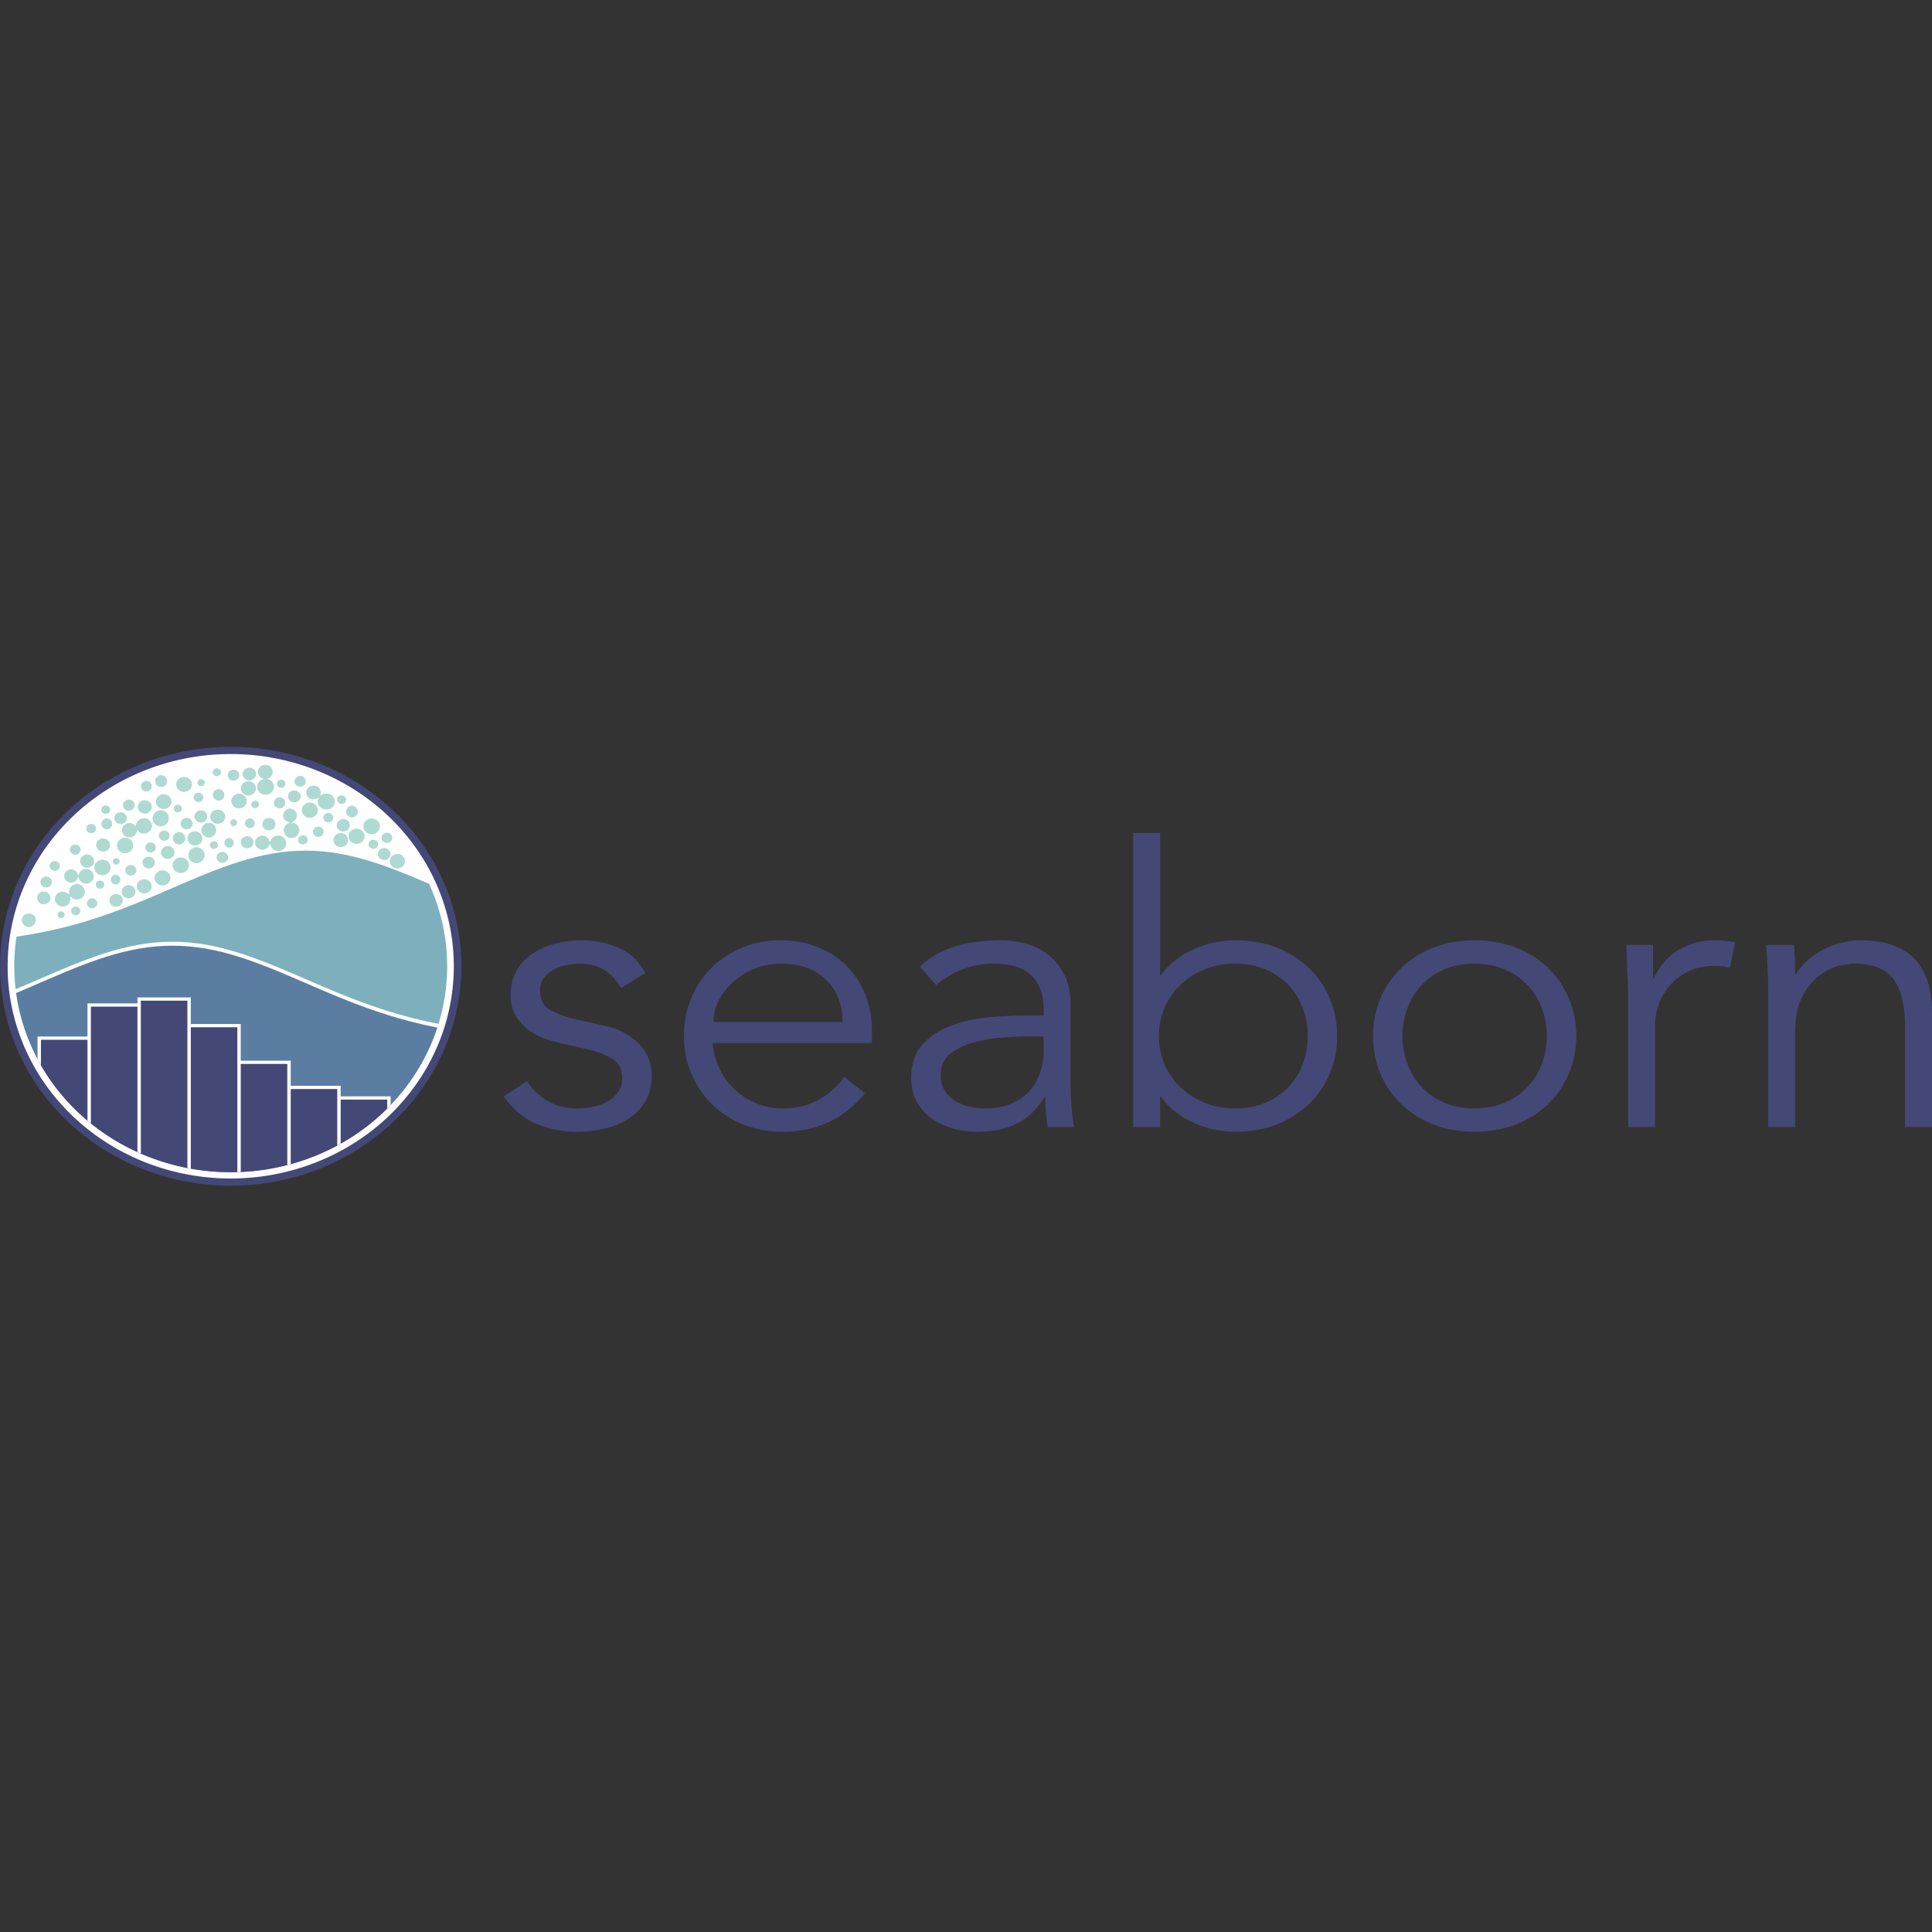 <svg xmlns="http://www.w3.org/2000/svg" xmlns:xlink="http://www.w3.org/1999/xlink" viewBox="0 0 128 128"><rect x="0" y="0" width="128" height="128" fill="#333333" stroke="none"/><path fill="#fff" stroke="#fff" d="M79.2 145.098A65.901 65.901 0 0 0 145.098 79.2 65.901 65.901 0 0 0 79.2 13.302 65.901 65.901 0 0 0 13.302 79.2 65.901 65.901 0 0 0 79.2 145.098Z" clip-path="url(#a)" transform="matrix(.226 0 0 .215 -2.613 46.99)"/><g transform="matrix(.226 0 0 .215 -2.613 46.99)"><defs><path id="c" d="M-6.224-74.826V-2.35h170.847v-67.076l-2.44-.165-2.44-.188-2.441-.215-2.441-.243-2.44-.276-2.441-.31-2.441-.346-2.44-.386-2.441-.428-2.441-.473-2.44-.519-2.441-.567-2.441-.617-2.44-.667-2.441-.718-2.441-.77-2.44-.819-2.441-.867-2.441-.915-2.44-.957-2.442-.997-2.44-1.032-2.44-1.061-2.442-1.085-2.44-1.1-2.44-1.11-2.442-1.108-2.44-1.1-2.44-1.081-2.442-1.054-2.44-1.016-2.441-.968-2.44-.91-2.441-.845-2.441-.768-2.44-.685-2.441-.592-2.441-.495-2.44-.39-2.441-.283-2.441-.171-2.44-.057-2.441.057-2.441.17-2.44.283-2.441.391-2.441.495-2.44.592-2.441.685-2.441.768-2.44.844-2.442.911-2.44.968-2.44 1.016-2.442 1.054-2.44 1.081-2.44 1.1-2.442 1.109-2.44 1.109-2.44 1.1-2.442 1.085-2.44 1.06-2.441 1.033-2.44.997-2.441.957L3.539-78l-2.44.867-2.441.82-2.441.769z"/></defs><g clip-path="url(#b)"><use xlink:href="#c" width="100%" height="100%" y="170.634" fill="#5c7da2"/></g></g><g transform="matrix(.226 0 0 .215 -2.613 46.99)"><defs><path id="d" d="M-6.224-98.448v22.402l2.44-.719 2.442-.769 2.44-.819 2.441-.868 2.44-.914 2.441-.957 2.441-.998 2.44-1.031 2.441-1.062 2.441-1.084 2.44-1.1 2.441-1.11 2.441-1.108 2.44-1.1 2.441-1.082 2.441-1.053 2.44-1.016 2.441-.968 2.441-.91 2.44-.845 2.442-.768 2.44-.685 2.44-.593 2.442-.494 2.44-.391 2.44-.283 2.442-.17 2.44-.057 2.44.057 2.442.17 2.44.283 2.441.39 2.44.495 2.441.593 2.441.685 2.44.768 2.441.844 2.441.91 2.44.969 2.441 1.016 2.441 1.053 2.44 1.082 2.441 1.1 2.441 1.109 2.44 1.108 2.441 1.1 2.441 1.085 2.44 1.062 2.441 1.031 2.441.998 2.44.957 2.442.914 2.44.868 2.44.82 2.442.768 2.44.719 2.44.667 2.442.617 2.44.567 2.441.519 2.44.473 2.441.428 2.441.386 2.44.347 2.441.31 2.441.274 2.44.244 2.441.215 2.441.188 2.44.165v-34.956l-2.44-.819-2.44-.868-2.441-.914-2.441-.957-2.44-.997-2.441-1.032-2.441-1.062-2.44-1.084-2.441-1.1-2.441-1.11-2.44-1.108-2.441-1.1-2.441-1.081-2.44-1.054-2.441-1.016-2.441-.968-2.44-.91-2.441-.845-2.441-.768-2.44-.685-2.442-.593-2.44-.494-2.44-.39-2.442-.283-2.44-.171-2.44-.057-2.442.057-2.44.17-2.44.283-2.442.39-2.44.495-2.441.593-2.44.685-2.441.768-2.441.844-2.44.911-2.441.968-2.441 1.016-2.44 1.054-2.441 1.081-2.441 1.1-2.44 1.109-2.441 1.109-2.441 1.1-2.44 1.084-2.441 1.062-2.441 1.032-2.44.997-2.441.957-2.441.914-2.44.868-2.442.82-2.44.769-2.44.718-2.442.667-2.44.617-2.44.567-2.442.52-2.44.472-2.44.428-2.442.386-2.44.347-2.441.31-2.44.275-2.441.243-2.441.215-2.44.188-2.441.165-2.441.143z"/></defs><g clip-path="url(#b)"><use xlink:href="#d" width="100%" height="100%" y="170.634" fill="#7db0bc"/></g></g><path fill="#444876" stroke="#444876" d="M146.319 79.2A67.12 67.12 0 0 0 31.74 31.74 67.12 67.12 0 0 0 79.2 146.319 67.12 67.12 0 0 0 146.319 79.2m-1.22 0a65.9 65.9 0 0 1-112.496 46.597A65.9 65.9 0 0 1 79.2 13.302 65.9 65.9 0 0 1 145.098 79.2m1.22 0z" clip-path="url(#a)" transform="matrix(.226 0 0 .215 -2.613 46.99)"/><path fill="#444876" stroke="#fff" d="M23.064 169.505h14.644v-68.159H23.064Zm14.644 0h14.645V91.147H37.708Zm14.645 0h14.644V89.308H52.353Zm14.644 0H81.64V97.492H66.997Zm14.643 0h14.645v-60.71H81.64Zm14.645 0h14.644v-52.978H96.285Zm14.644 0h14.644V119.79h-14.644z" clip-path="url(#b)" transform="matrix(.226 0 0 .215 -2.613 46.99)"/><path fill="#afdad2" stroke="#fff" stroke-width=".054" d="M19.213 49.328a.5.5 0 0 0-.174.967.552.552 0 0 0 .178 1.072.552.552 0 0 0 .18-1.078.5.5 0 0 0-.184-.96zm-1.006.193a.45.45 0 0 0 0 .9.45.45 0 0 0 0-.9zm-2.053.042a.288.288 0 0 0 0 .576.288.288 0 1 0 0-.576zm1.05.093a.39.39 0 0 0 0 .78.39.39 0 0 0 0-.78zm-4.561.356a.426.426 0 0 0 0 .851.426.426 0 0 0 0-.851zm8.763.056a.382.382 0 0 0 0 .764.382.382 0 0 0 0-.764zm-7.34.067a.522.522 0 0 0 0 1.043.522.522 0 1 0 0-1.043zm1.098.148a.258.258 0 0 0 0 .516.258.258 0 0 0 0-.516zm5.047.031a.298.298 0 0 0 0 .596.298.298 0 0 0 0-.596zm-8.496.075a.387.387 0 0 0 0 .773.387.387 0 0 0 0-.773zm6.431.027a.501.501 0 0 0 0 1.002.501.501 0 1 0 0-1.002zm4.102.295a.482.482 0 0 0 0 .965.482.482 0 0 0 .273-.086.556.556 0 0 0 .514.756.556.556 0 1 0 0-1.11.556.556 0 0 0-.328.108.482.482 0 0 0-.459-.633zm-5.977.22a.415.415 0 0 0 0 .829.415.415 0 0 0 0-.828zm4.77.094a.425.425 0 0 0 0 .85.425.425 0 0 0 0-.85zm-6.043.159a.334.334 0 0 0 0 .668.334.334 0 0 0 0-.668zm2.557.058a.515.515 0 0 0 0 1.03.515.515 0 1 0 0-1.03zm-4.75.037a.516.516 0 0 0 0 1.032.516.516 0 0 0 0-1.032zm11.218.078a.311.311 0 0 0 0 .622.311.311 0 1 0 0-.622zm-3.914.13a.39.39 0 0 0 0 .78.39.39 0 0 0 0-.78zm-9.504.148a.397.397 0 0 0 0 .795.397.397 0 0 0 0-.795zm.987.043a.467.467 0 0 0 0 .933.467.467 0 1 0 0-.933zm6.978.035a.271.271 0 0 0 0 .543.271.271 0 1 0 0-.543zm3.448.119a.533.533 0 0 0 0 1.066.533.533 0 1 0 0-1.066zm-8.32.139a.283.283 0 0 0 0 .566.283.283 0 0 0 0-.566zm-4.548.05a.307.307 0 0 0 0 .614.307.307 0 0 0 0-.614zm15.52.018a.42.42 0 0 0 0 .838.42.42 0 0 0 0-.838zm-3.912.191a.484.484 0 0 0-.06.958.543.543 0 0 0 .171 1.052.543.543 0 0 0 .06-1.078.484.484 0 0 0-.171-.932zm-4.572.07a.497.497 0 0 0 0 .993.497.497 0 1 0 0-.992zm-3.569.038a.562.562 0 0 0 0 1.123.562.562 0 0 0 0-1.123zm2.512.006a.433.433 0 0 0 0 .865.433.433 0 1 0 0-.865zm-5.041.129a.42.42 0 0 0 0 .84.42.42 0 1 0 0-.84zm13.094.047a.34.34 0 0 0 0 .68.34.34 0 0 0 0-.68zm-8.93.324a.407.407 0 0 0 0 .814.407.407 0 0 0 0-.814zm5.184.008a.44.44 0 0 0 0 .88.44.44 0 1 0 0-.88zm-7.877.021a.534.534 0 0 0-.53.504.5.5 0 0 0-.384-.188.501.501 0 0 0 0 1.002.5.5 0 0 0 .494-.457.534.534 0 0 0 .42.207.534.534 0 0 0 0-1.068zm6.681.002a.353.353 0 0 0 0 .705.353.353 0 0 0 0-.705zm-9.02.01a.387.387 0 0 0 0 .773.387.387 0 0 0 0-.773zm16.694.004a.546.546 0 0 0 0 1.092.546.546 0 1 0 0-1.092zm-1.789.03a.442.442 0 0 0 0 .886.442.442 0 1 0 0-.885zm-6.908.013a.256.256 0 0 0 0 .511.256.256 0 0 0 0-.511zm-1.57.24a.517.517 0 0 0 0 1.033.517.517 0 0 0 0-1.033zm-7.41.076a.335.335 0 0 0 0 .67.335.335 0 0 0 0-.67zm14.312.184a.364.364 0 0 0 0 .728.364.364 0 1 0 0-.728zm2.414.13a.531.531 0 0 0 0 1.063.531.531 0 0 0 0-1.063zm-12.127.13a.363.363 0 0 0 0 .726.363.363 0 0 0 0-.727zm1.941.044a.498.498 0 0 0 0 .996.498.498 0 1 0 0-.996zm-1 .051a.44.44 0 0 0 0 .879.44.44 0 0 0 0-.879zm13.1.043a.365.365 0 0 0 0 .73.365.365 0 0 0 0-.73zm-2.943.024a.49.49 0 0 0 0 .978.49.49 0 1 0 0-.978zM21.58 54a.33.33 0 0 0 0 .66.33.33 0 0 0 0-.66zm-1.564.014a.543.543 0 0 0-.514.42.488.488 0 0 0-.475-.405.488.488 0 0 0 0 .977.488.488 0 0 0 .47-.363.543.543 0 0 0 .519.457.543.543 0 0 0 0-1.086zm-1.967.047a.428.428 0 0 0 0 .855.428.428 0 1 0 0-.855zm-7.678.101a.54.54 0 0 0 0 1.08.54.54 0 0 0 0-1.08zm6.557.014a.351.351 0 0 0 0 .7.351.351 0 0 0 0-.7zm-7.942.033a.463.463 0 0 0 0 .926.463.463 0 0 0 0-.926zm17.002.084a.329.329 0 0 0 0 .656v.002a.33.33 0 1 0 0-.658zm-10.017.103a.281.281 0 0 0 0 .563.281.281 0 1 0 0-.563zm-3.99.082a.357.357 0 0 0 0 .715.357.357 0 0 0 0-.715zm-4.75.131a.365.365 0 0 0 0 .73.365.365 0 0 0 0-.73zm5.828.104a.453.453 0 0 0 0 .906.453.453 0 1 0 0-.906zm1.814.072a.562.562 0 0 0 0 1.123.562.562 0 0 0 0-1.123zm11.809.057a.427.427 0 0 0 0 .853.427.427 0 1 0 0-.853zM16.5 55.1a.39.39 0 0 0 0 .78.39.39 0 1 0 0-.78zm11.037.14a.505.505 0 0 0 0 1.01.505.505 0 0 0 0-1.01zm-19.558.031a.466.466 0 0 0 0 .932.466.466 0 0 0 0-.932zm3.85.147a.418.418 0 0 0 0 .834.418.418 0 1 0 0-.834zm2.054.049a.545.545 0 0 0 0 1.09.545.545 0 0 0 0-1.09zm-4.072.045a.243.243 0 0 0 0 .486.243.243 0 0 0 0-.486zm-.866.107a.541.541 0 0 0 0 1.082.541.541 0 1 0 0-1.082zm-3.01.088a.35.35 0 0 0 0 .7.35.35 0 0 0 0-.7zm4.797.264a.377.377 0 0 0 0 .754.377.377 0 1 0 0-.754zm-2.804.25a.519.519 0 0 0-.504.425.464.464 0 0 0-.451-.386.465.465 0 0 0 0 .93.464.464 0 0 0 .449-.374.519.519 0 0 0 .506.442.519.519 0 0 0 0-1.037zm4.781.103a.528.528 0 0 0 0 1.055.528.528 0 1 0 0-1.055zm-2.938.29a.352.352 0 0 0 0 .702.352.352 0 0 0 0-.703zm-4.376.118a.388.388 0 0 0 0 .776.388.388 0 1 0 0-.776zm6.185.176a.497.497 0 0 0 0 .994.497.497 0 0 0 0-.994zm-2.79.094a.296.296 0 0 0 0 .592.296.296 0 1 0 0-.592zm-1.444.227a.542.542 0 0 0-.518.689.52.52 0 0 0-.389-.182.52.52 0 0 0 0 1.041.52.52 0 0 0 .5-.656.542.542 0 0 0 .407.191.542.542 0 0 0 0-1.083zm3.215.08a.46.46 0 0 0 0 .918.46.46 0 1 0 0-.918zm-5.313.418a.448.448 0 0 0 0 .896.448.448 0 1 0 0-.896zm4.555.166a.448.448 0 0 0 0 .896.448.448 0 1 0 0-.896zm-1.53.283a.357.357 0 0 0 0 .713.357.357 0 1 0 0-.713zm-1.013.547a.315.315 0 0 0 0 .63.315.315 0 0 0 0-.63zm-.922.32a.25.25 0 0 0 0 .5.25.25 0 1 0 0-.5zm-2.043.133a.48.48 0 0 0 0 .959.48.48 0 1 0 0-.96z" clip-path="url(#e)" transform="matrix(1.051 0 0 1 -2.613 1.313)"/><path fill="#444876" d="M75.076 55.187V74.67h1.786v-2.01h.055c.288.411.63.763 1.028 1.056a6.58 6.58 0 0 0 1.244.724 6.045 5.754 0 0 0 1.341.411 7.22 7.22 0 0 0 1.316.129c.993 0 1.9-.158 2.72-.475a6.415 6.415 0 0 0 2.124-1.33 6.003 6.003 0 0 0 1.397-2.009 6.324 6.324 0 0 0 .499-2.529c0-.91-.166-1.751-.5-2.525a6.006 6.006 0 0 0-1.396-2.01 6.365 6.365 0 0 0-2.124-1.324c-.82-.32-1.727-.48-2.72-.48-.415 0-.853.044-1.316.13a5.913 5.628 0 0 0-1.34.414 6.427 6.427 0 0 0-1.245.721c-.398.29-.74.642-1.028 1.055h-.055v-9.431zm-36.558 7.111c-.595 0-1.173.074-1.734.222a4.967 4.967 0 0 0-1.502.657c-.44.29-.791.666-1.054 1.131-.262.464-.394 1.006-.394 1.623 0 .57.126 1.047.377 1.434.254.386.557.7.91.942.352.239.713.419 1.083.54.37.118.663.204.88.257l1.735.387c.666.153 1.232.364 1.7.632.472.266.707.7.707 1.301 0 .344-.086.644-.258.902-.17.258-.395.469-.677.632-.28.162-.599.28-.96.359a4.889 4.653 0 0 1-1.083.116c-.76 0-1.413-.162-1.964-.487a4.172 4.172 0 0 1-1.366-1.317l-1.545 1.003c.595.86 1.313 1.466 2.154 1.82a6.97 6.97 0 0 0 2.72.528c.616 0 1.22-.07 1.816-.21a4.853 4.853 0 0 0 1.582-.656c.463-.3.834-.687 1.113-1.16.28-.472.419-1.035.419-1.687 0-.859-.294-1.576-.88-2.15-.587-.578-1.323-.96-2.209-1.148l-1.811-.41c-.832-.192-1.455-.416-1.87-.674-.414-.257-.622-.67-.622-1.236 0-.327.076-.603.229-.825a1.87 1.87 0 0 1 .609-.552 2.87 2.87 0 0 1 .854-.322 4.126 3.927 0 0 1 .936-.105c.648 0 1.198.146 1.65.439.451.293.812.687 1.083 1.184l1.6-1.003c-.418-.792-1.006-1.35-1.765-1.675a6.129 6.129 0 0 0-2.463-.491zm13.19 0c-.902 0-1.743.16-2.521.48a6.24 6.24 0 0 0-2.031 1.325 6.15 6.15 0 0 0-1.354 2.01 6.46 6.46 0 0 0-.487 2.524c0 .913.166 1.756.5 2.53a6.278 6.278 0 0 0 1.37 2.009 6.197 6.197 0 0 0 2.07 1.329 7.067 7.067 0 0 0 2.614.475 7.307 7.307 0 0 0 2.936-.592c.914-.397 1.75-1.051 2.505-1.961l-1.38-1.084c-.36.55-.89 1.037-1.586 1.458-.694.422-1.519.632-2.475.632a4.579 4.579 0 0 1-1.76-.334 4.754 4.525 0 0 1-1.434-.918 4.534 4.534 0 0 1-1.003-1.377 4.923 4.923 0 0 1-.461-1.7h10.56v-.773c0-.827-.135-1.605-.406-2.335a5.476 5.476 0 0 0-1.18-1.905c-.514-.543-1.15-.976-1.909-1.301-.756-.328-1.611-.491-2.568-.491zm14.595 0c-2.384 0-4.17.584-5.361 1.752l1.083 1.212c1.1-.944 2.39-1.417 3.872-1.417 2.166 0 3.25 1.04 3.25 3.117v.31h-.894c-.758 0-1.595.035-2.509.105-.91.067-1.768.239-2.572.515-.801.274-1.468.69-2.001 1.249-.533.558-.8 1.327-.8 2.307 0 .586.121 1.097.364 1.535a3.61 3.436 0 0 0 .977 1.107c.406.3.87.523 1.392.668a5.988 5.988 0 0 0 1.63.222c1.026 0 1.896-.176 2.61-.527.713-.355 1.332-.935 1.857-1.74h.05c0 .325.015.659.043 1.002.029.344.07.662.123.955h1.73A17.805 17.805 0 0 1 71 73.422a16.457 16.457 0 0 1-.067-1.458v-5.389c0-.738-.127-1.373-.381-1.905a3.874 3.874 0 0 0-.999-1.328 4.064 4.064 0 0 0-1.476-.786 5.834 5.553 0 0 0-1.773-.258zm31.382 0c-.973 0-1.872.16-2.696.48a6.365 6.365 0 0 0-2.124 1.325 6.09 6.09 0 0 0-1.396 2.01 6.316 6.316 0 0 0-.5 2.524c0 .913.167 1.756.5 2.53a6.088 6.088 0 0 0 1.396 2.009 6.415 6.415 0 0 0 2.124 1.329c.824.317 1.723.475 2.696.475.993 0 1.9-.158 2.72-.475a6.405 6.405 0 0 0 2.128-1.33 6.037 6.037 0 0 0 1.392-2.009 6.284 6.284 0 0 0 .504-2.529 6.27 6.27 0 0 0-.504-2.525 6.04 6.04 0 0 0-1.392-2.01 6.355 6.355 0 0 0-2.128-1.324c-.82-.32-1.727-.48-2.72-.48zm15.951 0c-.561 0-1.063.074-1.506.222-.44.145-.828.338-1.164.58a4.092 4.092 0 0 0-.85.81c-.234.3-.415.614-.542.942h-.054v-2.243h-1.76c.017.875.04 1.588.067 2.138.028.55.043 1.091.043 1.623v8.3h1.785v-6.806c0-.41.076-.839.228-1.285a3.95 3.95 0 0 1 .72-1.252c.324-.387.73-.705 1.218-.955s1.075-.374 1.76-.374c.452 0 .794.043 1.029.129l.35-1.675a5.111 5.111 0 0 0-1.324-.153zm9.6 0c-.415 0-.835.057-1.261.17a5.536 5.27 0 0 0-1.206.463 4.908 4.671 0 0 0-1.028.709c-.308.274-.56.574-.757.902h-.056c0-.328-.004-.65-.012-.967a12.437 11.838 0 0 0-.068-.966h-1.84c.036.445.067.918.093 1.417.028.497.042.909.042 1.236v9.408h1.786v-6.186c0-1.1.18-1.96.541-2.577.361-.618.772-1.08 1.232-1.39.462-.31.9-.5 1.315-.567.415-.07.668-.105.758-.105 1.317 0 2.22.357 2.708 1.071.488.712.731 1.737.731 3.077v6.677H128v-7.656c0-1.511-.388-2.675-1.163-3.491-.776-.816-1.976-1.225-3.601-1.225zm-71.528 1.547c1.298 0 2.307.357 3.03 1.071.722.712 1.083 1.643 1.083 2.795h-8.555c0-.5.12-.98.363-1.442a4.563 4.343 0 0 1 .978-1.236 4.73 4.73 0 0 1 1.421-.866 4.515 4.515 0 0 1 1.68-.322zm30.138 0c.74 0 1.402.125 1.989.375a4.54 4.54 0 0 1 1.502 1.018c.417.43.739.937.964 1.523a5.14 5.14 0 0 1 .339 1.876c0 .671-.113 1.3-.339 1.885a4.465 4.465 0 0 1-.964 1.518 4.52 4.52 0 0 1-1.502 1.02c-.587.249-1.25.373-1.989.373-.742 0-1.42-.124-2.035-.374a5.058 5.058 0 0 1-1.595-1.019 4.62 4.62 0 0 1-1.058-1.518 4.73 4.73 0 0 1-.377-1.885c0-.668.126-1.294.377-1.876a4.609 4.609 0 0 1 1.058-1.523c.451-.43.983-.769 1.595-1.018a5.361 5.361 0 0 1 2.035-.375zm15.839 0c.741 0 1.406.125 1.992.375a4.52 4.52 0 0 1 1.502 1.018c.415.43.735.937.96 1.523a5.15 5.15 0 0 1 .34 1.876c0 .671-.114 1.3-.34 1.885a4.497 4.497 0 0 1-.96 1.518 4.52 4.52 0 0 1-1.502 1.02c-.586.249-1.25.373-1.992.373-.74 0-1.402-.124-1.989-.374a4.381 4.381 0 0 1-1.49-1.019 4.601 4.601 0 0 1-.947-1.518 5.192 5.192 0 0 1-.338-1.885c0-.668.112-1.294.338-1.876a4.592 4.592 0 0 1 .948-1.523c.406-.43.902-.769 1.49-1.018.586-.25 1.249-.375 1.988-.375zm-29.461 4.82h.922v.874a4.81 4.81 0 0 1-.232 1.51 3.285 3.285 0 0 1-.716 1.237 3.497 3.497 0 0 1-1.206.838c-.48.206-1.043.31-1.692.31a4.72 4.493 0 0 1-1.07-.117 3.034 3.034 0 0 1-.961-.387 2.154 2.05 0 0 1-.69-.692c-.172-.285-.258-.626-.258-1.023 0-.602.222-1.074.665-1.418a4.356 4.356 0 0 1 1.595-.757 10.205 10.205 0 0 1 1.95-.31 27.524 27.524 0 0 1 1.693-.064z"/><defs><clipPath id="a"><path d="M7.2 10.861h144v136.678H7.2z"/></clipPath><clipPath id="b"><path d="M79.2 142.658A63.46 63.46 0 0 0 142.658 79.2 63.46 63.46 0 0 0 79.2 15.742 63.46 63.46 0 0 0 15.742 79.2 63.46 63.46 0 0 0 79.2 142.658z"/></clipPath><clipPath id="e"><path d="M-6.224-11.105v82.071l2.44-.123 2.442-.143 2.44-.165 2.441-.188 2.44-.215 2.441-.243 2.441-.276 2.44-.31 2.441-.346 2.441-.386 2.44-.428 2.441-.473 2.441-.519 2.44-.567 2.441-.617 2.441-.667 2.44-.718 2.441-.77 2.441-.819 2.44-.868 2.442-.914 2.44-.957 2.44-.997 2.442-1.032 2.44-1.061 2.44-1.085 2.442-1.1 2.44-1.11 2.44-1.108 2.442-1.1 2.44-1.081 2.441-1.054 2.44-1.016 2.441-.968 2.441-.91 2.44-.845 2.441-.768 2.441-.685 2.44-.593 2.441-.494 2.441-.39 2.44-.283 2.441-.171 2.441-.057 2.44.057 2.441.17 2.441.283 2.44.39 2.441.495 2.441.593 2.44.685 2.442.768 2.44.844 2.44.911 2.442.968 2.44 1.016 2.44 1.054 2.442 1.081 2.44 1.1 2.441 1.109 2.44 1.109 2.441 1.1 2.441 1.085 2.44 1.06 2.441 1.033 2.441.997 2.44.957 2.441.914 2.441.868 2.44.82v-74.918H-3.782Z"/></clipPath></defs></svg>
